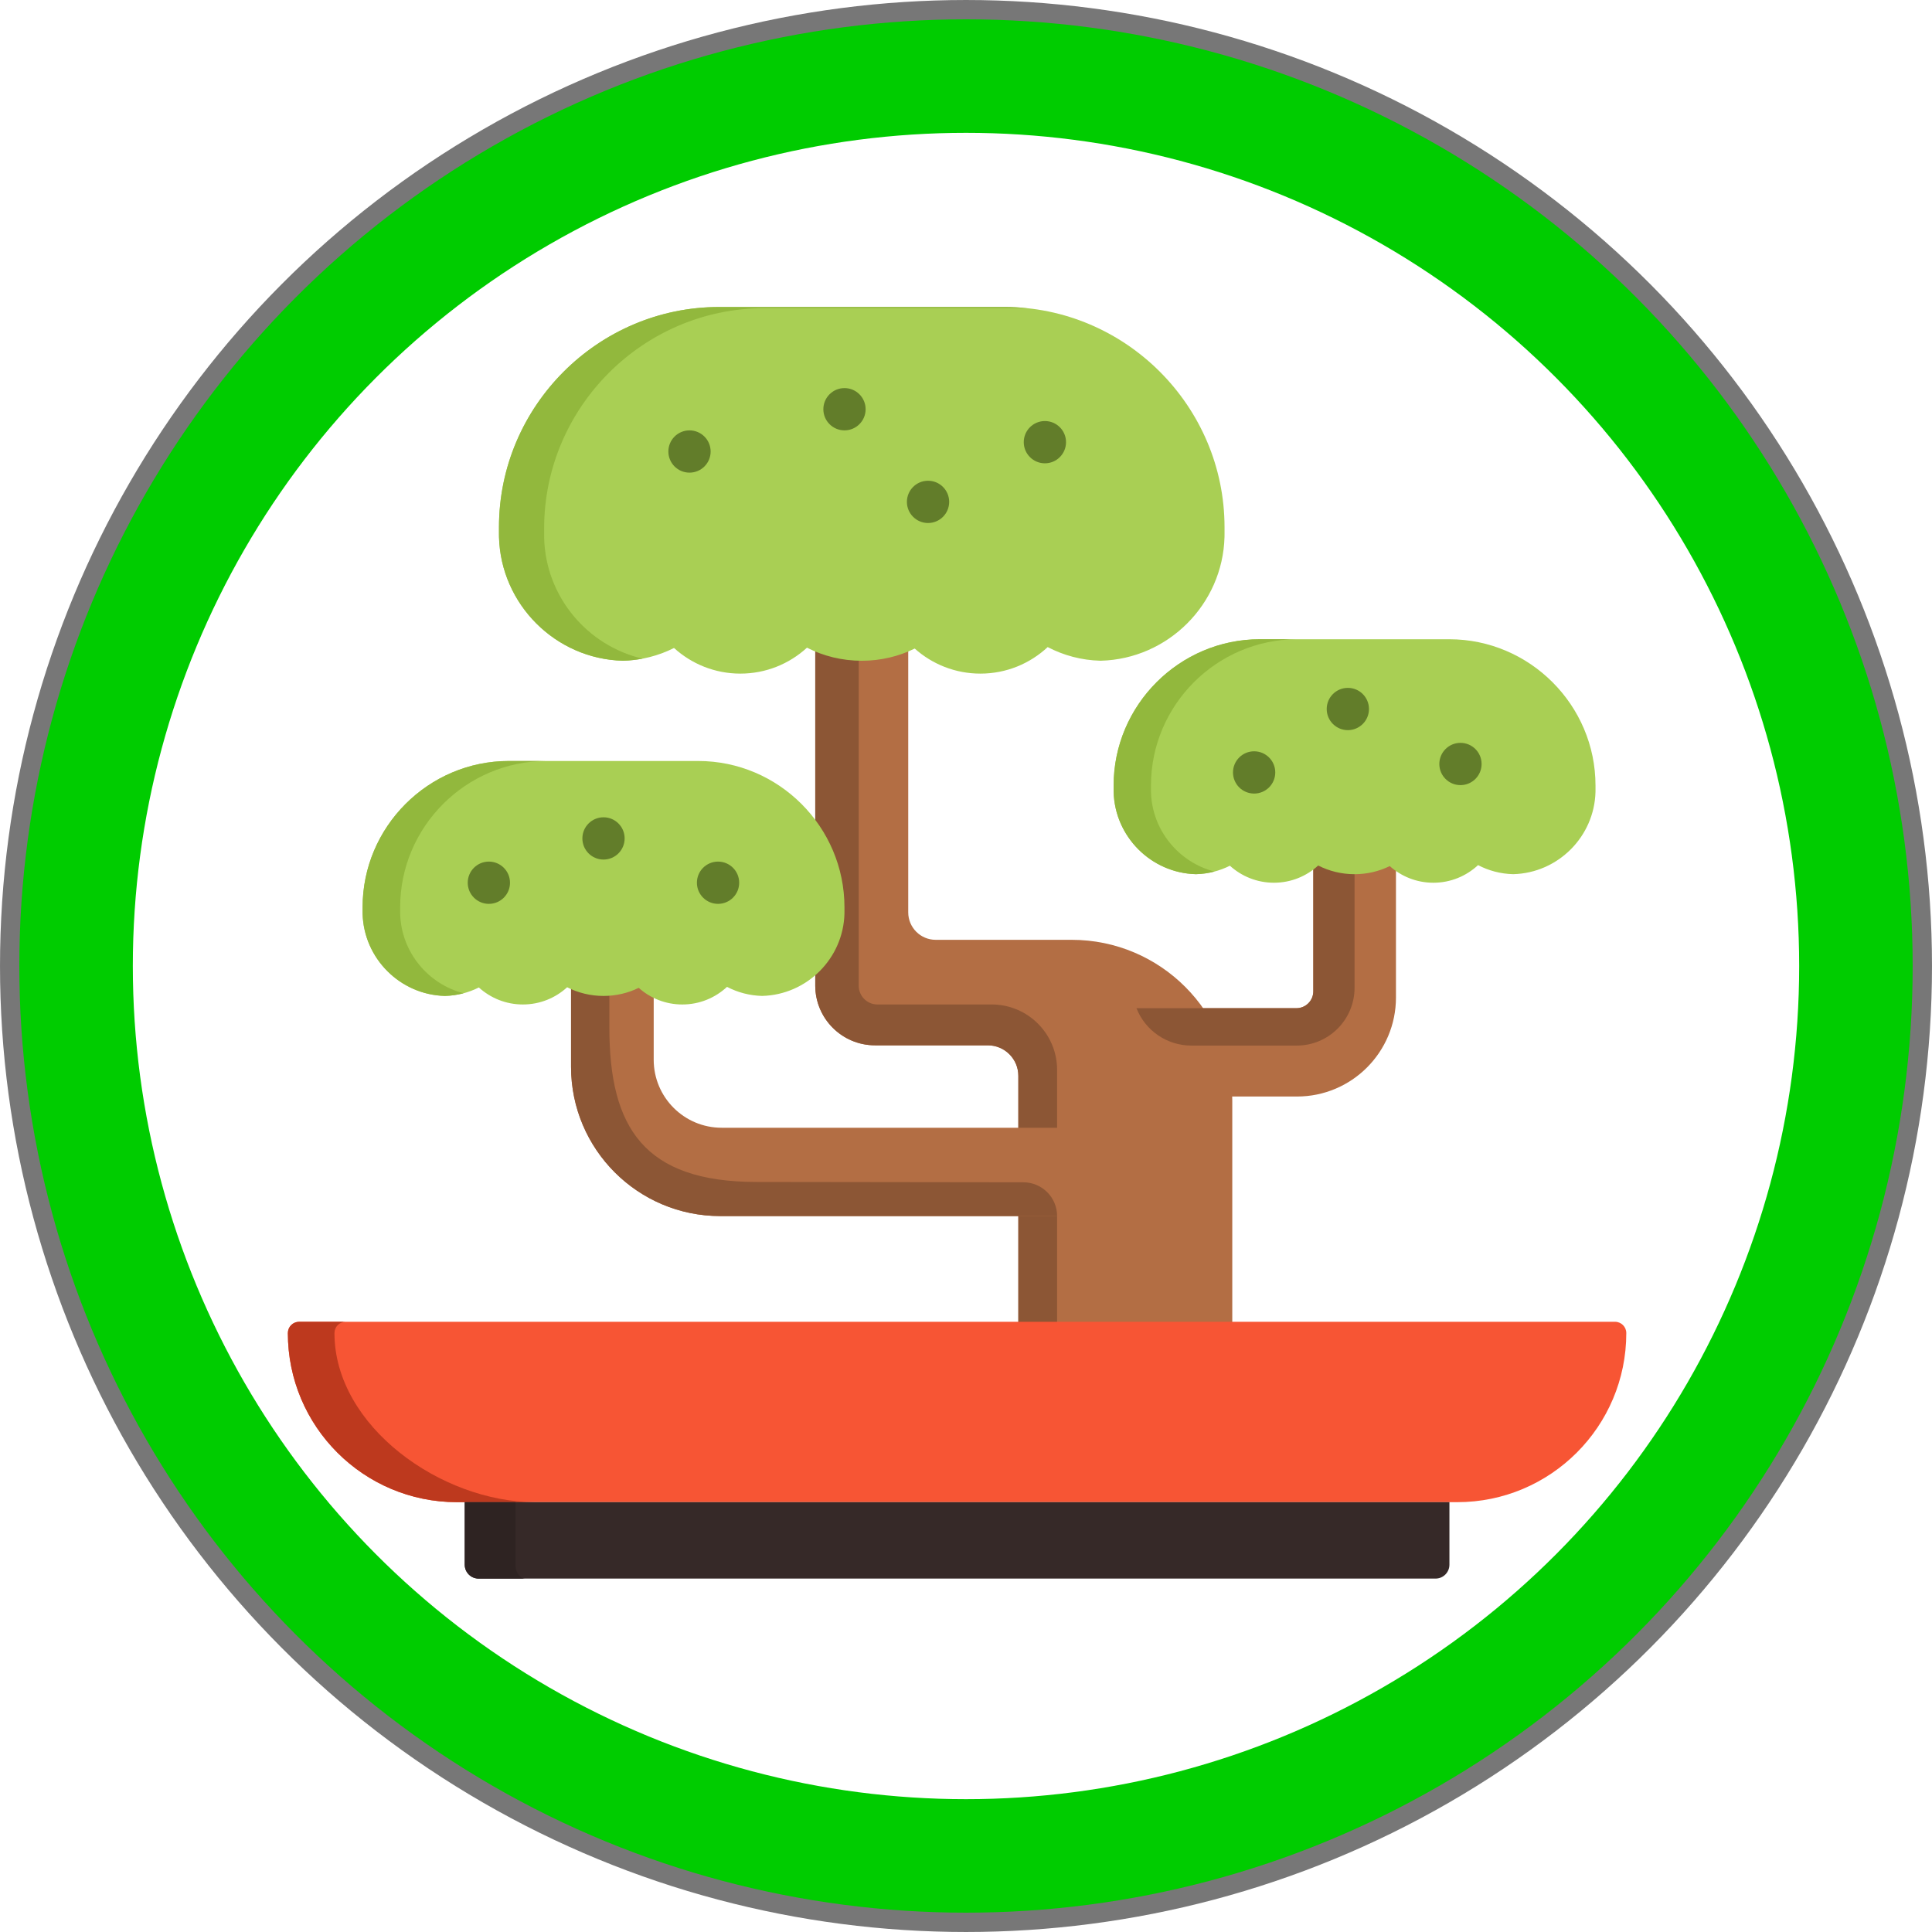 <?xml version="1.0" encoding="UTF-8" standalone="no"?>
<!-- Created with Inkscape (http://www.inkscape.org/) -->

<svg
   width="500"
   height="500"
   viewBox="0 0 132.292 132.292"
   version="1.1"
   id="svg58"
   inkscape:version="1.1.2 (b8e25be833, 2022-02-05)"
   sodipodi:docname="b02r03.svg"
   xmlns:inkscape="http://www.inkscape.org/namespaces/inkscape"
   xmlns:sodipodi="http://sodipodi.sourceforge.net/DTD/sodipodi-0.dtd"
   xmlns="http://www.w3.org/2000/svg"
   xmlns:svg="http://www.w3.org/2000/svg">
  <sodipodi:namedview
     id="namedview60"
     pagecolor="#ffffff"
     bordercolor="#666666"
     borderopacity="1.0"
     inkscape:pageshadow="2"
     inkscape:pageopacity="0.0"
     inkscape:pagecheckerboard="true"
     inkscape:document-units="px"
     showgrid="false"
     units="px"
     inkscape:zoom="1"
     inkscape:cx="94.5"
     inkscape:cy="261.5"
     inkscape:window-width="1920"
     inkscape:window-height="1001"
     inkscape:window-x="-9"
     inkscape:window-y="-9"
     inkscape:window-maximized="1"
     inkscape:current-layer="g4908"
     showguides="false" />
  <defs
     id="defs55" />
  <g
     inkscape:label="Layer 1 copy"
     inkscape:groupmode="layer"
     id="g4908"
     style="display:inline">
    <ellipse
       style="fill:none;fill-opacity:1;stroke:#777777;stroke-width:2.599;stroke-miterlimit:4;stroke-dasharray:none;stroke-opacity:1"
       id="ellipse4890"
       cx="66.146"
       cy="66.146"
       rx="64.846"
       ry="64.846" />
    <circle
       style="fill:none;fill-opacity:1;stroke:#00cc00;stroke-width:7.772;stroke-miterlimit:4;stroke-dasharray:none;stroke-opacity:1"
       id="circle4892"
       cx="66.146"
       cy="66.146"
       r="60.937" />
    <g
       id="g903"
       transform="matrix(0.179,0,0,0.179,19.711,18.733)">
      <path
         style="fill:#b36e44"
         d="M 361.275,421.642 V 316.327 c 0,-33.946 -27.508,-61.464 -61.44,-61.464 h -52.009 c -5.804,0 -10.51,-4.707 -10.51,-10.514 V 118.258 h -35.57 v 154.089 c 0,12.633 10.237,22.874 22.865,22.874 h 43.155 c 6.444,0 11.667,5.226 11.667,11.672 v 114.751 h 81.841 v -0.002 z"
         id="path2" />
      <path
         style="fill:#8c5635"
         d="M 294.265,421.642 V 304.625 c 0,-13.824 -11.207,-25.031 -25.031,-25.031 h -43.691 c -3.956,0 -7.163,-3.207 -7.163,-7.163 V 118.257 h -16.634 v 154.089 c 0,12.633 10.241,22.874 22.874,22.874 h 43.147 c 6.444,0 11.667,5.223 11.667,11.667 v 114.755 z"
         id="path4" />
      <path
         style="fill:#a9cf54"
         d="m 358.313,97.053 v 2.437 c 0,0.377 0,0.766 -0.01,1.143 v 0.108 c -0.668,25.75 -21.601,46.691 -47.352,47.359 h -0.097 c -7.276,-0.183 -14.131,-2.049 -20.19,-5.219 -6.748,6.286 -15.78,10.147 -25.74,10.147 -9.658,0 -18.454,-3.623 -25.126,-9.586 -6.112,2.998 -13,4.669 -20.265,4.669 -7.545,0 -14.67,-1.8 -20.954,-5.003 -6.716,6.158 -15.662,9.92 -25.492,9.92 -9.776,0 -18.659,-3.72 -25.363,-9.802 -5.896,2.965 -12.515,4.701 -19.521,4.874 h -0.097 c -25.74,-0.669 -46.672,-21.61 -47.341,-47.359 v -0.108 c -0.01,-0.377 -0.01,-0.766 -0.01,-1.143 v -2.437 c 0,-46.345 37.91,-84.27 84.238,-84.27 h 109.072 c 46.339,0 84.248,37.925 84.248,84.27 z"
         id="path6" />
      <path
         style="fill:#92b83d"
         d="m 98.045,101.193 v -0.108 c -0.01,-0.377 -0.01,-0.766 -0.01,-1.143 v -2.437 c 0,-46.345 37.91,-84.27 84.238,-84.27 h 100.489 c -2.86,-0.297 -5.761,-0.451 -8.696,-0.451 H 164.994 c -46.328,0 -84.238,37.925 -84.238,84.27 v 2.437 c 0,0.377 0,0.766 0.011,1.143 v 0.108 c 0.669,25.75 21.601,46.691 47.341,47.359 h 0.097 c 2.547,-0.063 5.042,-0.338 7.471,-0.798 -21.104,-4.923 -37.049,-23.691 -37.631,-46.11 z"
         id="path8" />
      <path
         style="fill:#b36e44"
         d="m 324.626,281.02 h 61.178 c 3.571,0 6.467,-2.896 6.467,-6.47 v -84.333 h 31.619 v 86.705 c 0,20.923 -16.956,37.885 -37.87,37.885 h -48.1 z"
         id="path10" />
      <path
         style="fill:#8c5635"
         d="m 392.27,190.217 v 84.333 c 0,3.574 -2.896,6.47 -6.47,6.47 h -61.175 v 0 c 3.394,8.627 11.721,14.298 20.99,14.298 h 40.317 c 12.216,0 22.119,-9.902 22.119,-22.119 v -82.982 z"
         id="path12" />
      <path
         style="fill:#a9cf54"
         d="m 500.223,195.847 v 1.619 c 0,0.251 0,0.509 -0.007,0.76 v 0.072 c -0.444,17.102 -14.346,31.009 -31.448,31.454 h -0.065 c -4.833,-0.122 -9.385,-1.36 -13.408,-3.466 -4.482,4.175 -10.48,6.739 -17.096,6.739 -6.415,0 -12.256,-2.406 -16.687,-6.367 -4.059,1.991 -8.634,3.101 -13.458,3.101 -5.011,0 -9.743,-1.196 -13.917,-3.323 -4.46,4.09 -10.402,6.589 -16.93,6.589 -6.493,0 -12.391,-2.471 -16.845,-6.51 -3.916,1.97 -8.311,3.122 -12.965,3.237 h -0.065 C 330.236,229.308 316.334,215.4 315.89,198.298 v -0.072 c -0.007,-0.251 -0.007,-0.509 -0.007,-0.76 v -1.619 c 0,-30.781 25.178,-55.968 55.946,-55.968 h 72.44 c 30.776,0.001 55.954,25.189 55.954,55.968 z"
         id="path14" />
      <path
         style="fill:#92b83d"
         d="m 330.172,198.297 v -0.072 c -0.007,-0.251 -0.007,-0.509 -0.007,-0.759 v -1.619 c 0,-30.781 25.178,-55.968 55.946,-55.968 h -14.282 c -30.769,0 -55.946,25.187 -55.946,55.968 v 1.619 c 0,0.251 0,0.509 0.007,0.759 v 0.072 c 0.444,17.102 14.346,31.009 31.442,31.454 h 0.064 c 2.436,-0.06 4.798,-0.411 7.06,-1.008 -13.662,-3.519 -23.904,-15.808 -24.284,-30.446 z"
         id="path16" />
      <path
         style="fill:#b36e44"
         d="M 298.144,326.751 H 165.953 c -14.363,0 -26.006,-11.649 -26.006,-26.017 v -64.786 h -31.619 v 67.482 c 0,31.54 25.558,57.108 57.086,57.108 h 132.73 z"
         id="path18" />
      <path
         style="fill:#8c5635"
         d="m 179.267,347.487 c -43.094,0 -56.279,-20.884 -56.279,-59.01 v -53.47 l -14.659,0.94 v 67.482 c 0,31.54 25.558,57.108 57.086,57.108 h 128.851 c 0,-7.134 -5.784,-12.917 -12.917,-12.917 z"
         id="path20" />
      <path
         style="fill:#a9cf54"
         d="m 212.924,242.419 v 1.619 c 0,0.251 0,0.509 -0.007,0.76 v 0.072 c -0.444,17.102 -14.346,31.009 -31.448,31.454 h -0.065 c -4.833,-0.122 -9.385,-1.36 -13.408,-3.466 -4.482,4.175 -10.48,6.739 -17.096,6.739 -6.415,0 -12.256,-2.406 -16.687,-6.367 -4.059,1.991 -8.634,3.101 -13.458,3.101 -5.011,0 -9.743,-1.196 -13.917,-3.323 -4.46,4.09 -10.402,6.589 -16.93,6.589 -6.493,0 -12.391,-2.471 -16.845,-6.51 -3.916,1.97 -8.311,3.122 -12.965,3.237 H 60.033 C 42.937,275.88 29.035,261.972 28.591,244.87 v -0.072 c -0.007,-0.251 -0.007,-0.509 -0.007,-0.76 v -1.619 c 0,-30.781 25.178,-55.968 55.946,-55.968 h 72.44 c 30.776,0.001 55.954,25.188 55.954,55.968 z"
         id="path22" />
      <path
         style="fill:#92b83d"
         d="m 42.963,244.869 v -0.072 c -0.007,-0.251 -0.007,-0.509 -0.007,-0.759 v -1.619 c 0,-30.781 25.178,-55.968 55.946,-55.968 H 84.53 c -30.768,0 -55.946,25.187 -55.946,55.968 v 1.619 c 0,0.251 0,0.509 0.007,0.759 v 0.072 c 0.444,17.102 14.346,31.009 31.442,31.454 h 0.064 c 2.451,-0.061 4.827,-0.416 7.103,-1.02 -13.637,-3.536 -23.857,-15.814 -24.237,-30.434 z"
         id="path24" />
      <path
         style="fill:#f75534"
         d="m 512,405.289 v 0.01 c 0,35.721 -28.964,64.684 -64.684,64.684 H 64.684 C 28.964,469.984 0,441.021 0,405.299 v -0.01 c 0,-2.382 1.93,-4.311 4.311,-4.311 h 503.376 c 2.383,-0.001 4.313,1.928 4.313,4.311 z"
         id="path26" />
      <path
         style="fill:#bd391e"
         d="M 94.542,469.984 H 64.684 C 28.964,469.984 0,441.021 0,405.299 v -0.01 c 0,-2.382 1.93,-4.311 4.311,-4.311 h 17.828 c -2.382,0 -4.311,1.929 -4.311,4.311 v 0.01 c 0,35.722 40.972,64.685 76.714,64.685 z"
         id="path28" />
      <path
         style="fill:#362928"
         d="m 444.341,469.984 v 23.919 c 0,2.932 -2.382,5.314 -5.314,5.314 H 72.974 c -2.932,0 -5.314,-2.382 -5.314,-5.314 v -23.919 z"
         id="path30" />
      <path
         style="fill:#2e2322"
         d="M 90.856,499.217 H 72.974 c -2.932,0 -5.314,-2.382 -5.314,-5.314 v -23.919 h 19.402 v 23.919 c 0,2.931 1.703,5.314 3.794,5.314 z"
         id="path32" />
      <g
         id="g54">
        <circle
           style="fill:#627d2a"
           cx="212.929"
           cy="51.891"
           r="8.084"
           id="circle34" />
        <circle
           style="fill:#627d2a"
           cx="153.642"
           cy="68.065"
           r="8.084"
           id="circle36" />
        <circle
           style="fill:#627d2a"
           cx="244.893"
           cy="87.333"
           r="8.084"
           id="circle38" />
        <circle
           style="fill:#627d2a"
           cx="289.593"
           cy="64.494"
           r="8.084"
           id="circle40" />
        <circle
           style="fill:#627d2a"
           cx="448.564"
           cy="187.601"
           r="8.084"
           id="circle42" />
        <circle
           style="fill:#627d2a"
           cx="405.483"
           cy="166.567"
           r="8.084"
           id="circle44" />
        <circle
           style="fill:#627d2a"
           cx="369.633"
           cy="190.83"
           r="8.084"
           id="circle46" />
        <circle
           style="fill:#627d2a"
           cx="76.894"
           cy="233.023"
           r="8.084"
           id="circle48" />
        <circle
           style="fill:#627d2a"
           cx="164.561"
           cy="233.023"
           r="8.084"
           id="circle50" />
        <circle
           style="fill:#627d2a"
           cx="120.748"
           cy="216.074"
           r="8.084"
           id="circle52" />
      </g>
    </g>
  </g>
</svg>
